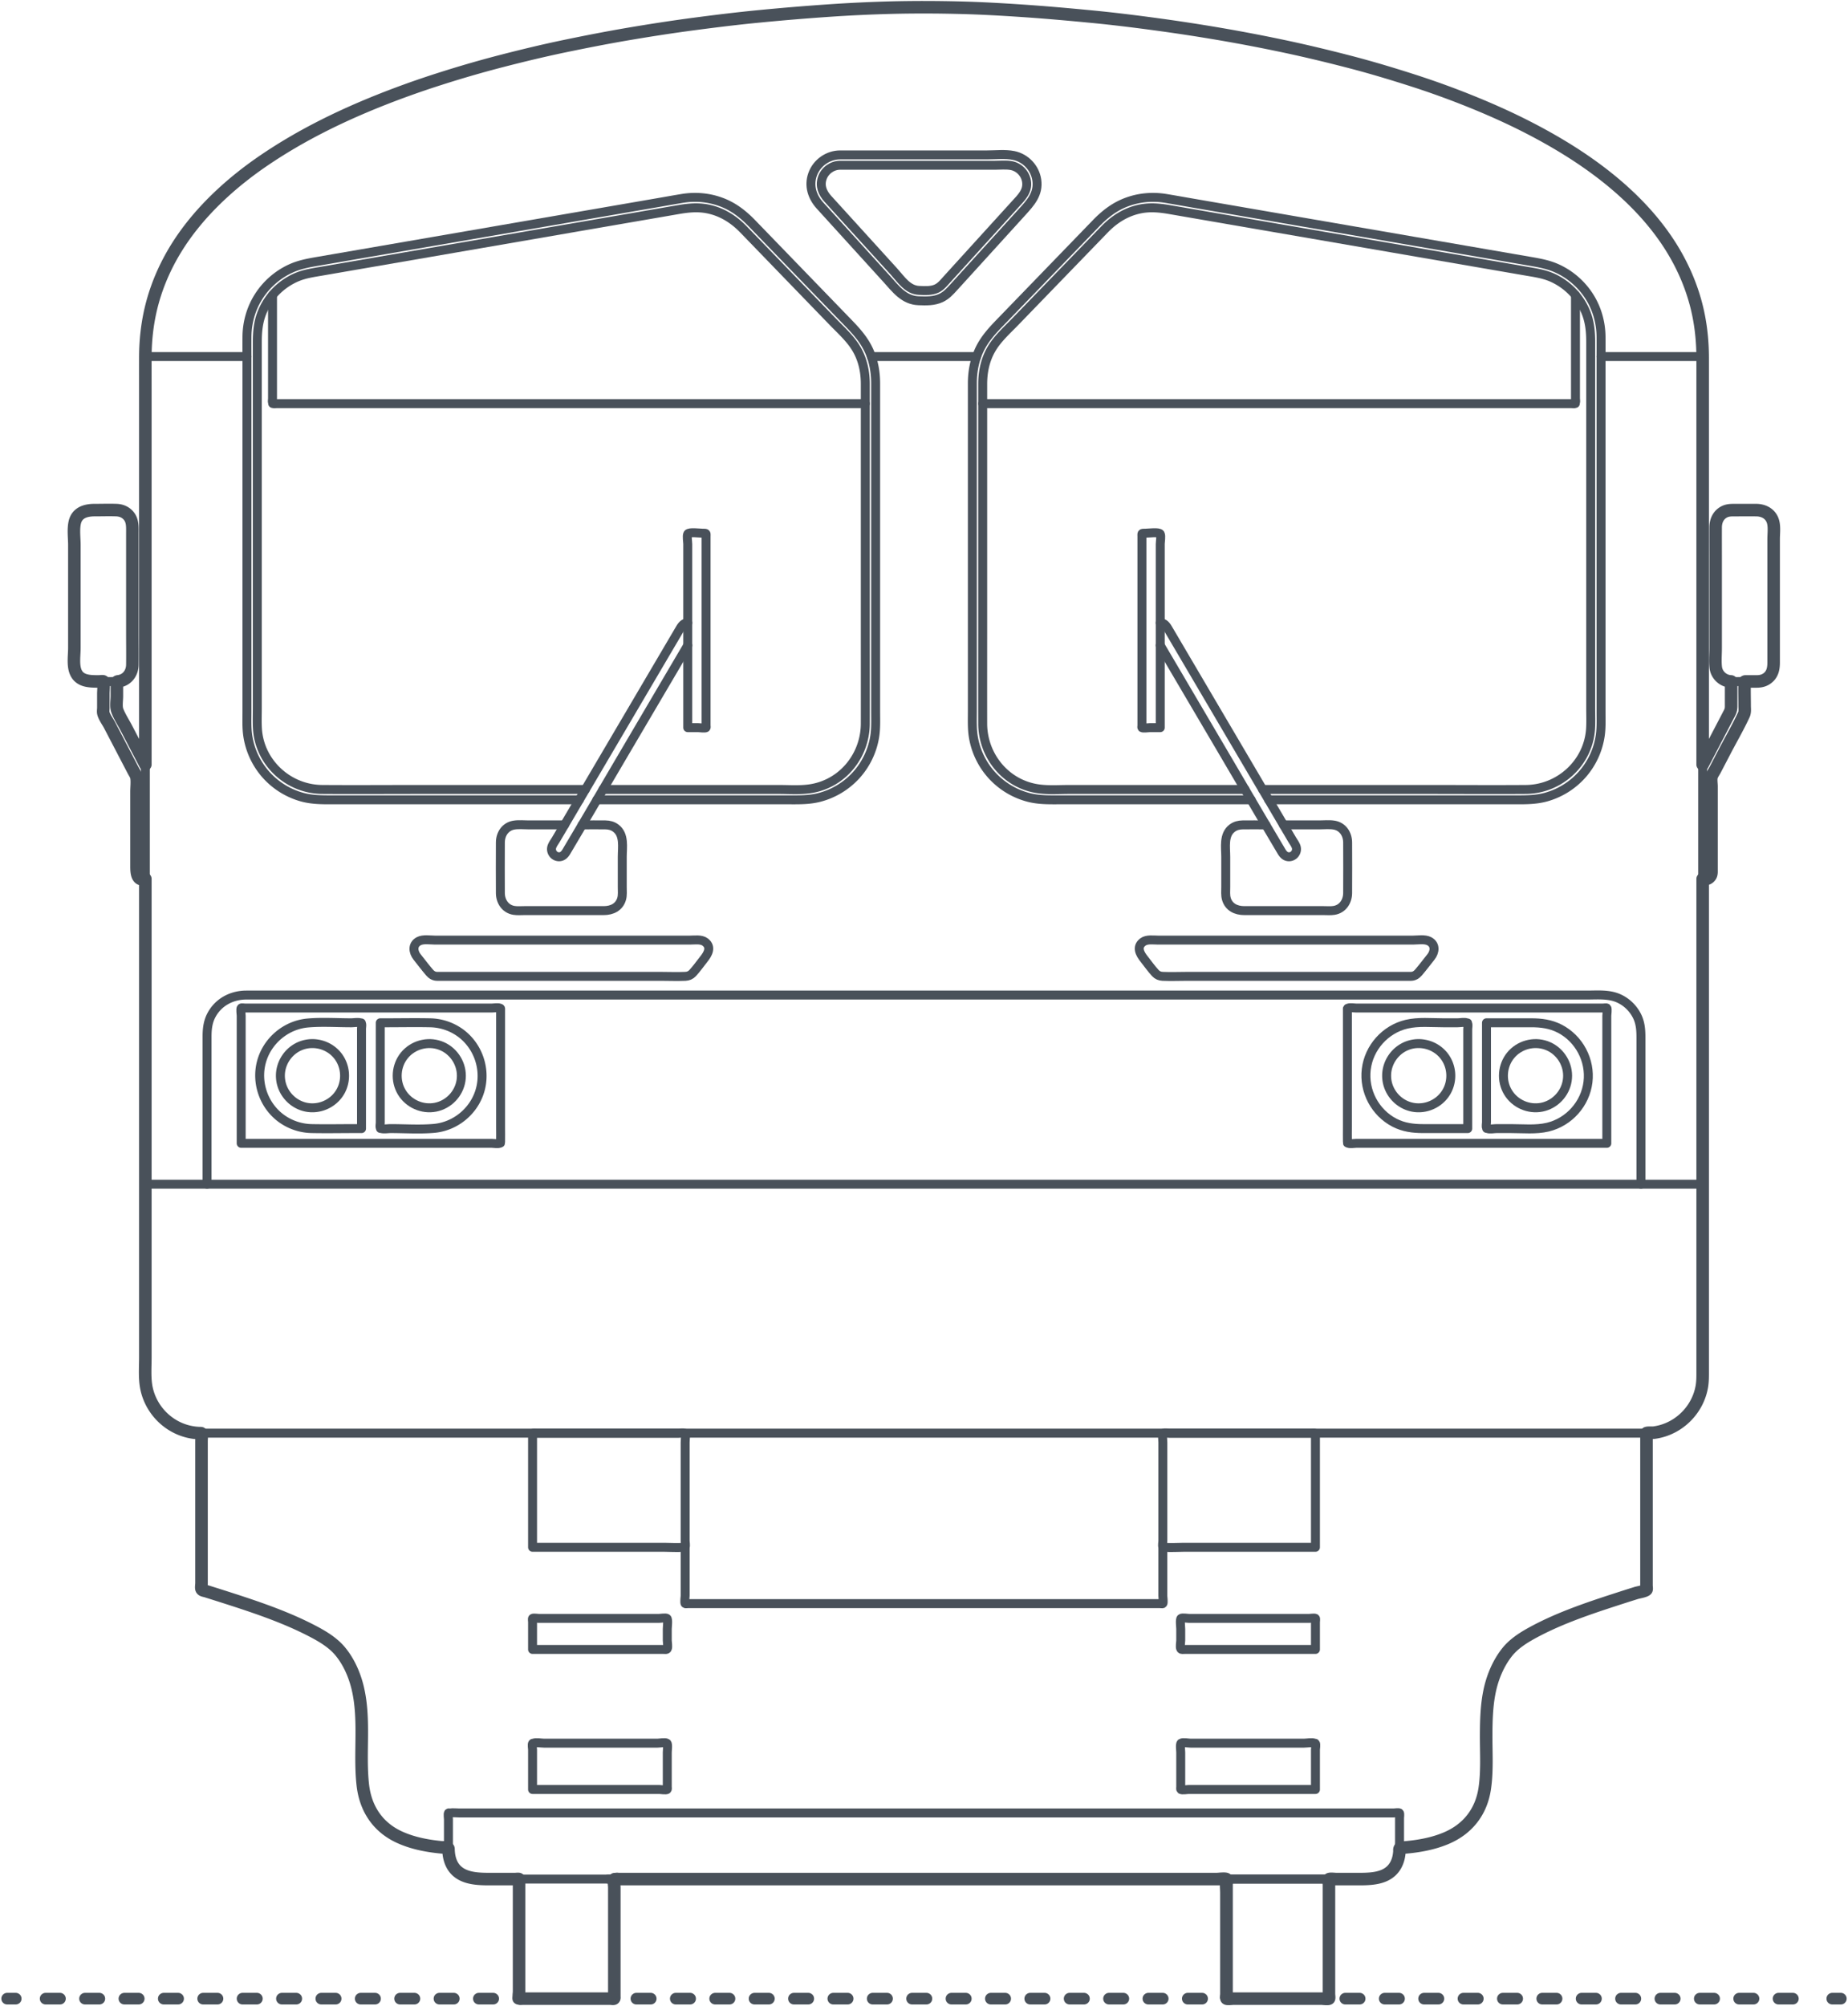 <svg xmlns="http://www.w3.org/2000/svg" width="516" height="560" viewBox="0 0 516 560"><path fill="none" stroke="#49515a" stroke-linecap="round" stroke-linejoin="round" stroke-miterlimit="20" stroke-width="3.25" d="M2 557.914h2.387"/><path fill="none" stroke="#49515a" stroke-dasharray="3.999 6.998" stroke-linecap="round" stroke-linejoin="round" stroke-miterlimit="20" stroke-width="3.25" d="M12.741 557.914h494.695"/><path fill="none" stroke="#49515a" stroke-linecap="round" stroke-linejoin="round" stroke-miterlimit="20" stroke-width="3.25" d="M511.612 557.914H514"/><g fill="none" stroke="#49515a" stroke-linecap="round" stroke-linejoin="round" stroke-miterlimit="20" stroke-width="2.5"><path d="M57.815 330.564v-27.596-13.582c0-2.054.195-3.998 1.144-5.864 1.901-3.738 5.702-5.753 9.811-5.758 4.293-.005 8.585 0 12.878 0H443.11c3.004 0 6.19-.321 8.99.985a10.592 10.592 0 0 1 5.061 5.017c.899 1.89 1.023 3.832 1.023 5.88V330.564"/><path d="M409.824 315.041h-12.507c-2.781 0-5.412-.343-7.921-1.633-5.438-2.795-8.646-8.845-7.909-14.916.737-6.072 5.3-11.176 11.248-12.59 3.284-.78 6.914-.4 10.249-.4h4.044c.662 0 1.88-.24 2.501 0 .43.166.134-.128.295.248.158.37 0 1.16 0 1.56v27.731z"/><path d="M106.177 285.503V313.354c0 .37-.147 1.098 0 1.44.151.355-.121.127.333.247.735.196 1.806 0 2.562 0 3.986 0 8.082.29 12.058-.054 6.093-.528 11.348-4.913 12.967-10.81 1.617-5.897-.674-12.353-5.643-15.913a14.888 14.888 0 0 0-8.34-2.758c-4.152-.087-8.314-.002-12.467-.002l-1.47-.001z"/><path d="M415.058 285.502h12.507c2.781 0 5.412.344 7.922 1.634 5.437 2.795 8.646 8.844 7.908 14.916-.736 6.072-5.3 11.176-11.247 12.59-3.284.78-6.914.4-10.25.4h-4.044c-.661 0-1.879.24-2.5 0-.43-.167-.134.128-.296-.248-.157-.37 0-1.16 0-1.56V286.24v-.736z"/><path d="M40.583 330.564H475.42"/><path d="M100.942 315.041v-25.187-2.664c0-.37.147-1.098 0-1.44-.152-.355.12-.127-.333-.247-.735-.196-1.806 0-2.563 0-3.986 0-8.081-.29-12.058.054-6.093.528-11.347 4.913-12.966 10.81-1.617 5.897.673 12.353 5.643 15.913a14.88 14.88 0 0 0 8.34 2.758c4.152.087 8.313.002 12.466.002l1.471.001z"/><path d="M475.418 99.535V382.5c0 1.743.016 3.46-.354 5.177a15.784 15.784 0 0 1-6.664 9.765c-2.651 1.757-5.724 2.6-8.89 2.613-2.411.009-4.822 0-7.233 0H58.33c-2.095 0-4.146.004-6.194-.555a15.79 15.79 0 0 1-9.416-7.23c-1.463-2.51-2.128-5.318-2.135-8.209-.005-1.924 0-3.847 0-5.77v-12.34-17.734-22.195-25.514-27.632-28.899-28.857-27.973-25.89-22.637-18.494V107v-6.788c0-3.817.274-7.614.976-11.37 1.114-5.958 3.216-11.706 6.154-17.004C50.686 66.48 54.46 61.6 58.728 57.216c4.067-4.178 8.576-7.93 13.334-11.293 5.067-3.584 10.399-6.785 15.898-9.658 5.688-2.972 11.541-5.61 17.49-8.013 5.672-2.29 11.445-4.335 17.27-6.199a333.602 333.602 0 0 1 18.434-5.305c6.193-1.596 12.428-3.019 18.69-4.319 6.26-1.3 12.552-2.438 18.86-3.488 6.185-1.03 12.396-1.907 18.616-2.697 6.615-.84 13.241-1.545 19.88-2.184 5.93-.57 11.882-1.017 17.83-1.337 6.437-.347 12.877-.654 19.323-.71 6.715-.06 13.414.108 20.123.374 6.093.241 12.184.66 18.262 1.157 6.714.55 13.41 1.231 20.105 1.976 6.228.693 12.443 1.57 18.64 2.497a454 454 0 0 1 18.26 3.13 418.966 418.966 0 0 1 18.491 3.957c6.145 1.467 12.267 3.061 18.32 4.87 6.18 1.844 12.311 3.844 18.355 6.096 5.88 2.191 11.678 4.605 17.344 7.304 5.56 2.648 10.971 5.591 16.184 8.869 4.958 3.116 9.708 6.592 14.098 10.47 4.657 4.112 8.903 8.704 12.447 13.812 3.46 4.99 6.211 10.485 7.983 16.3 1.653 5.431 2.408 11.041 2.453 16.71z"/><path d="M272.694 99.535h-29.389"/><path d="M324.689 431.92v13.573c0 .304.223 1.931-.005 2.151-.09.087-.7 0-.82 0H192.107c-.116 0-.706.085-.793 0-.236-.23-.002-1.922-.002-2.237V434.42v-2.502"/><path d="M125.215 515.826c0 3.67 1.585 6.878 5.218 8.075 1.754.578 3.594.633 5.423.633H374.53c3.873 0 8.718.67 12.29-1.15 4.19-2.135 3.964-6.746 3.964-10.809v-5.06c0-.26.144-1.273-.04-1.435-.202-.177-1.357 0-1.612 0H128.236c-.823 0-1.767-.13-2.583 0-.075.012-.363-.052-.418 0-.206.194-.02 1.515-.02 1.797v7.949z"/><path d="M459.732 400.057v42.652c0 .257.105.884-.045 1.072-.278.35-1.705.538-2.119.67l-2.938.926c-1.22.385-2.436.793-3.652 1.194-5.483 1.81-10.947 3.715-16.266 5.968-4.333 1.835-8.992 3.853-12.466 7.115-3.06 2.873-4.989 7.09-6.014 11.1-1.233 4.823-1.249 9.879-1.265 14.825-.018 5.56.542 11.609-1.143 16.999-1.034 3.308-3.035 6.165-5.83 8.208-3.907 2.856-8.807 4.088-13.537 4.691a61.94 61.94 0 0 1-3.67.348"/><path d="M56.268 400.057v42.652c0 .257-.105.884.046 1.072.278.35 1.704.538 2.118.67l2.938.926c1.221.385 2.437.793 3.653 1.194 5.483 1.81 10.946 3.715 16.266 5.968 4.333 1.835 8.992 3.853 12.466 7.115 3.06 2.873 4.988 7.09 6.014 11.1 1.233 4.823 1.248 9.879 1.265 14.825.018 5.56-.542 11.609 1.142 16.999 1.034 3.308 3.036 6.165 5.83 8.208 3.908 2.856 8.808 4.088 13.537 4.691 1.22.155 2.445.265 3.671.348"/><path d="M439.908 82.37V111.195c0 .327.114.902 0 1.211-.142.385.095.12-.172.265-.184.1-.71 0-.916 0H274.39"/><path d="M323.964 203.121V181.79v-29.911c0-.68.3-2.202 0-2.827-.298-.623-3.385-.214-4.183-.214-1.12 0-.934-.023-.934 1.003v52.664c0 .092-.066.537 0 .608.216.232 1.887.012 2.21.012.97-.003 1.938-.003 2.907-.003z"/><path d="M323.964 173.865c1.06.01 1.637.728 2.123 1.552l2.141 3.639 8.788 14.933a555472.89 555472.89 0 0 0 23.732 40.322c.373.634.884 1.297 1.137 1.997.472 1.3-.43 2.749-1.826 2.85-1.043.075-1.712-.6-2.201-1.423-5.61-9.44-11.14-18.927-16.709-28.392l-16.892-28.701-.292-.496"/><path d="M353.46 230.264c-2.17 0-4.344-.039-6.514 0-1.045.017-2.014.259-2.866.892-2.505 1.859-1.827 5.368-1.827 8.063v8.385c0 1.072-.125 2.25.172 3.297.665 2.345 2.748 3.29 4.984 3.29h22.142c.965 0 1.997.097 2.955-.062 2.431-.402 3.772-2.523 3.784-4.845.024-4.705.024-9.41 0-14.114-.012-2.31-1.329-4.418-3.746-4.84-1.348-.235-2.826-.066-4.182-.066H358.363"/><path d="M349.34 223.263H296.252c-3.057 0-6.087.104-9.076-.675a21.057 21.057 0 0 1-10.196-6.15 21.042 21.042 0 0 1-5.21-10.793c-.38-2.361-.268-4.784-.268-7.168v-15.354-22.168-23.63-19.746-10.511c.002-3.14.528-6.199 1.811-9.08 1.364-3.065 3.49-5.44 5.789-7.814l14.032-14.502 12.906-13.338c2.38-2.46 4.983-4.515 8.199-5.786 3.586-1.418 7.485-1.784 11.282-1.157 2.38.392 4.756.82 7.134 1.23 5.611.97 11.223 1.937 16.836 2.906l22.223 3.835 23.297 4.02 20.056 3.461 12.5 2.157c2.481.428 4.907.888 7.221 1.945a21.05 21.05 0 0 1 8.99 7.83c2.136 3.36 3.235 7.264 3.266 11.237.017 2.225 0 4.452 0 6.678v97.922c0 2.218.102 4.475-.213 6.676a21.036 21.036 0 0 1-5.025 10.882 21.057 21.057 0 0 1-10.088 6.325c-2.773.774-5.558.77-8.403.77h-69.069"/><path d="M347.64 220.374h-49.05c-3.03 0-6.243.256-9.245-.268-8.794-1.534-14.94-9.327-14.956-18.137-.016-8.403 0-16.804 0-25.207v-42.325-27.195c0-3.377.65-6.627 2.322-9.597 1.697-3.016 4.408-5.404 6.792-7.868l24.887-25.72c2.781-2.874 6.095-4.968 10.064-5.748 2.758-.542 5.435-.268 8.162.203l27.68 4.776 41.995 7.247 30 5.176c2.272.392 4.54.712 6.69 1.598a18.175 18.175 0 0 1 9.824 9.85c1.102 2.689 1.35 5.462 1.35 8.325V197.67c0 1.904.08 3.83-.034 5.732-.576 9.51-8.64 16.903-18.09 16.972-9.052.067-18.106 0-27.16 0H352.543"/><path d="M393.95 272.544c.894-.007 1.574-.438 2.139-1.097 1.192-1.391 2.296-2.87 3.442-4.302 1.11-1.39 1.39-3.433-.461-4.415-1.242-.658-3.24-.305-4.566-.305h-71.138c-1.296 0-3.123-.312-4.239.526-1.909 1.436-.776 3.366.366 4.793 1.025 1.283 1.987 2.68 3.107 3.882.566.608 1.228.88 2.047.917 2.278.105 4.584 0 6.863 0h60.869l1.57.001z"/><path d="M367.299 499.526V488.44c0-.31.196-1.5 0-1.758-.102-.135-.05-.01-.258-.09-.74-.282-2.157 0-2.938 0h-31.698c-.525 0-2.152-.292-2.61 0-.358.23-.11 2.102-.11 2.579v9.605c0 .16-.074.658.032.75.276.24 1.84 0 2.187 0h35.395z"/><path d="M367.299 460.432v-4.572-3.042c0-.16.108-.95-.009-1.058-.2-.183-1.446 0-1.7 0h-33.625c-.403 0-1.842-.244-2.184 0-.372.268-.096 2.428-.096 2.94v3.234c0 .499-.256 1.859 0 2.296.19.323.53.202 1.036.202h36.578z"/><path d="M367.299 431.92v-31.142c0-1.024-.287-.721-1.298-.721h-39.427c-.403 0-1.309-.18-1.674 0-.495.241-.209 1.946-.209 2.561V430.12c0 .3-.192 1.478 0 1.715.108.132.25.062.493.083 1.763.153 3.61 0 5.38 0h35.886c.28.002.565.002.849.002z"/><path d="M448.658 319.157V296.37v-12.832c0-.297.225-1.932 0-2.15-.122-.117-.925-.002-1.083-.002h-68.93c-.573 0-1.603-.206-2.144 0-.378.145-.278-.003-.278.583v32.728c0 1.302-.032 2.608 0 3.91.014.566-.103.413.278.55.565.203 1.6 0 2.19 0H447.577l1.082.001z"/><path d="M387.174 300.272c.006-3.748 2.415-7.182 5.946-8.447 3.528-1.263 7.577-.143 9.955 2.754 2.378 2.896 2.687 7.086.762 10.302-1.924 3.214-5.764 4.92-9.44 4.191-3.66-.727-6.552-3.748-7.119-7.439a8.964 8.964 0 0 1-.104-1.361z"/><path d="M437.708 300.272c-.006-3.748-2.415-7.182-5.946-8.447-3.526-1.263-7.576-.143-9.954 2.754-2.378 2.896-2.687 7.086-.763 10.302 1.924 3.214 5.764 4.92 9.439 4.191 3.662-.727 6.552-3.748 7.12-7.439.068-.45.103-.906.104-1.361z"/><path d="M490.803 190.222c2.625-.002 4.41-2.206 4.434-4.707.043-4.48 0-8.962 0-13.442V152.87v-5.443c0-.852-.042-1.663-.407-2.455a4.472 4.472 0 0 0-3.53-2.551c-2.276-.258-4.683-.028-6.97-.028-2.753 0-5.185 1.402-5.288 4.437-.127 3.74 0 7.505 0 11.246v26.249c0 .843-.073 1.733.138 2.558 1.028 4.022 5.402 3.338 8.542 3.338h3.08z"/><path d="M475.418 213.406l4.796-9.196 2.708-5.19c.491-.941.444-1.457.444-2.568v-6.23"/><path d="M487.139 190.222v6.71c0 .652.158 1.527-.001 2.164-.096.38-.416.796-.595 1.14-2.417 4.636-4.834 9.27-7.253 13.905-.437.838-1.22 1.862-1.405 2.793-.27 1.363 0 3.055 0 4.437v16.683c0 1.778.088 3.58 0 5.355-.063 1.282-1.106 2.368-2.467 1.93"/><path d="M475.418 99.535h-28.375"/><path d="M40.583 99.535h28.374"/><path d="M28.861 190.222v6.71c0 .652-.157 1.527.002 2.164.095.38.415.796.594 1.14 2.417 4.636 4.836 9.27 7.253 13.905.437.838 1.221 1.862 1.405 2.793.27 1.363 0 3.055 0 4.437v16.683c0 1.778-.087 3.58 0 5.355.063 1.282 1.107 2.368 2.468 1.93"/><path d="M40.583 213.406l-4.797-9.196-2.707-5.19c-.492-.941-.444-1.457-.444-2.568v-6.23"/><path d="M25.198 190.222c-2.625-.002-4.41-2.206-4.435-4.707-.043-4.48 0-8.962 0-13.442V152.87v-5.443c0-.852.042-1.663.407-2.455a4.471 4.471 0 0 1 3.531-2.551c2.276-.258 4.682-.028 6.97-.028 2.752 0 5.185 1.402 5.287 4.437.127 3.74 0 7.505 0 11.246v26.249c0 .843.073 1.733-.138 2.558-1.028 4.022-5.402 3.338-8.541 3.338h-3.081z"/><path d="M78.292 300.272c.006-3.748 2.415-7.182 5.946-8.447 3.528-1.263 7.577-.143 9.955 2.754 2.378 2.896 2.687 7.086.763 10.302-1.925 3.214-5.765 4.92-9.44 4.191-3.66-.727-6.552-3.748-7.119-7.439a9.12 9.12 0 0 1-.105-1.361z"/><path d="M128.826 300.272c-.006-3.748-2.415-7.182-5.946-8.447-3.527-1.263-7.576-.143-9.954 2.754-2.378 2.896-2.687 7.086-.763 10.302 1.924 3.214 5.765 4.92 9.44 4.191 3.661-.727 6.552-3.748 7.12-7.439.069-.45.103-.906.103-1.361z"/><path d="M67.342 319.157V296.37v-12.832c0-.297-.224-1.932 0-2.15.122-.117.925-.002 1.083-.002H137.355c.573 0 1.604-.206 2.144 0 .379.145.278-.003.278.583v32.728c0 1.302.033 2.608 0 3.91-.014.566.103.413-.278.55-.564.203-1.6 0-2.19 0H68.425l-1.083.001z"/><path d="M148.702 431.92v-31.142c0-1.024.286-.721 1.297-.721H189.427c.402 0 1.308-.18 1.673 0 .496.241.21 1.946.21 2.561V430.12c0 .3.192 1.478 0 1.715-.108.132-.251.062-.494.083-1.763.153-3.61 0-5.379 0H149.55c-.28.002-.564.002-.848.002z"/><path d="M148.702 460.432v-4.572-3.042c0-.16-.109-.95.008-1.058.2-.183 1.447 0 1.701 0h33.625c.402 0 1.842-.244 2.183 0 .373.268.097 2.428.097 2.94v3.234c0 .499.255 1.859 0 2.296-.19.323-.531.202-1.036.202H148.7z"/><path d="M148.702 499.526V488.44c0-.31-.196-1.5 0-1.758.101-.135.05-.01.258-.09.74-.282 2.157 0 2.937 0h31.698c.526 0 2.153-.292 2.61 0 .358.23.111 2.102.111 2.579v9.605c0 .16.074.658-.032.75-.276.24-1.84 0-2.187 0h-35.395z"/><path d="M122.05 272.544c-.893-.007-1.574-.438-2.138-1.097-1.193-1.391-2.296-2.87-3.442-4.302-1.111-1.39-1.39-3.433.46-4.415 1.242-.658 3.24-.305 4.567-.305h71.137c1.297 0 3.123-.312 4.24.526 1.908 1.436.775 3.366-.366 4.793-1.025 1.283-1.988 2.68-3.107 3.882-.566.608-1.229.88-2.048.917-2.277.105-4.583 0-6.862 0h-60.869l-1.571.001z"/><path d="M168.361 220.374h49.05c3.03 0 6.242.256 9.244-.268 8.795-1.534 14.94-9.327 14.957-18.137.015-8.403 0-16.804 0-25.207v-42.325-27.195c0-3.377-.651-6.627-2.322-9.597-1.698-3.016-4.409-5.404-6.792-7.868l-24.887-25.72c-2.782-2.874-6.095-4.968-10.065-5.748-2.757-.542-5.435-.268-8.161.203l-27.681 4.776-41.994 7.247-30 5.176c-2.273.392-4.54.712-6.69 1.598a18.175 18.175 0 0 0-9.825 9.85c-1.102 2.689-1.349 5.462-1.349 8.325V197.67c0 1.904-.08 3.83.034 5.732.575 9.51 8.64 16.903 18.09 16.972 9.051.067 18.106 0 27.159 0h46.33"/><path d="M166.66 223.263h53.089c3.057 0 6.086.104 9.075-.675a21.057 21.057 0 0 0 10.196-6.15 21.041 21.041 0 0 0 5.21-10.793c.38-2.361.268-4.784.268-7.168v-15.354-22.168-23.63-19.746-10.511c-.001-3.14-.528-6.199-1.81-9.08-1.364-3.065-3.491-5.44-5.79-7.814-4.676-4.834-9.354-9.669-14.032-14.502L209.96 62.334c-2.38-2.46-4.983-4.515-8.199-5.786-3.585-1.418-7.484-1.784-11.281-1.157-2.38.392-4.756.82-7.134 1.23-5.612.97-11.224 1.937-16.836 2.906l-22.224 3.835-23.297 4.02-20.055 3.461L88.433 73c-2.48.428-4.906.888-7.22 1.945a21.05 21.05 0 0 0-8.99 7.83c-2.136 3.36-3.236 7.264-3.267 11.237-.016 2.225 0 4.452 0 6.678v97.922c0 2.218-.101 4.475.214 6.676a21.035 21.035 0 0 0 5.024 10.882 21.056 21.056 0 0 0 10.088 6.325c2.773.774 5.558.77 8.403.77h69.07"/><path d="M162.54 230.264c2.17 0 4.345-.039 6.515 0 1.044.017 2.014.259 2.866.892 2.504 1.859 1.826 5.368 1.826 8.063v8.385c0 1.072.126 2.25-.172 3.297-.665 2.345-2.748 3.29-4.983 3.29h-22.143c-.964 0-1.997.097-2.954-.062-2.432-.402-3.772-2.523-3.784-4.845-.024-4.705-.024-9.41 0-14.114.012-2.31 1.328-4.418 3.746-4.84 1.347-.235 2.825-.066 4.181-.066H157.637"/><path d="M192.036 173.865c-1.06.01-1.636.728-2.122 1.552l-2.142 3.639-8.788 14.933a537182.47 537182.47 0 0 1-23.731 40.322c-.374.634-.885 1.297-1.138 1.997-.471 1.3.431 2.749 1.827 2.85 1.043.075 1.711-.6 2.2-1.423 5.61-9.44 11.14-18.927 16.71-28.392l16.892-28.701.291-.496"/><path d="M192.036 203.121V181.79v-29.911c0-.68-.3-2.202 0-2.827.299-.623 3.386-.214 4.183-.214 1.121 0 .935-.023.935 1.003v52.664c0 .092.065.537 0 .608-.216.232-1.888.012-2.211.012-.97-.003-1.937-.003-2.907-.003z"/><path d="M76.092 82.37V111.195c0 .327-.113.902 0 1.211.142.385-.094.12.173.265.185.1.71 0 .917 0H241.61"/><path d="M234.603 46.128c-2.253.001-4.312 1.484-5.023 3.624-.728 2.19.11 4.136 1.58 5.753l18.467 20.315c1.963 2.159 3.8 5.123 7.017 5.243 1.616.06 3.423.2 4.928-.529 1.19-.577 1.997-1.63 2.868-2.589l19.004-20.904c1.713-1.886 3.611-3.629 3.185-6.418-.341-2.228-2.119-4.04-4.34-4.42-1.45-.247-3.032-.075-4.492-.075h-43.194z"/><path d="M234.603 43.24c-3.42.002-6.554 2.21-7.705 5.434-1.134 3.177-.116 6.31 2.076 8.721l18.575 20.433c2.551 2.806 4.805 5.966 8.939 6.121 2.123.08 4.318.146 6.28-.784 1.444-.685 2.457-1.787 3.51-2.946l19.012-20.914c2.415-2.656 4.764-5.155 4.204-9.049-.487-3.386-3.122-6.177-6.476-6.855-2.36-.478-4.992-.162-7.372-.162h-41.043z"/><path d="M145.052 524.533v30.705c0 .51-.556 2.091 0 2.534.443.354 3.031.142 3.984.142h18.465c.965 0 2.75.182 3.658 0 .822-.163.5-.456.5-1.022v-3.84-24.735c0-1.08.205-2.22 0-3.296-.136-.703-.297-.487-1.885-.487"/><path d="M370.927 524.533v30.705c0 .51.605 2.091 0 2.534-.483.354-3.3.142-4.338.142h-20.1c-1.05 0-2.993.182-3.982 0-.895-.163-.544-.456-.544-1.022v-3.84-24.735c0-1.08-.224-2.22 0-3.296.147-.703.323-.487 2.052-.487h24.718l2.194-.001z"/></g><path fill="none" stroke="#49515a" stroke-linecap="round" stroke-linejoin="round" stroke-miterlimit="20" stroke-width="3.5" d="M483.366 190.22c-2.19-.067-4.052-1.759-4.297-3.943-.195-1.744-.027-3.584-.027-5.334v-25.799c0-2.648-.015-5.298 0-7.948.01-1.835.774-3.52 2.497-4.357.924-.449 1.872-.445 2.872-.445 1.984 0 3.968-.005 5.952 0 2.13.005 4.082 1.047 4.702 3.215.433 1.509.171 3.362.171 4.899v34.431c0 1.71-.307 3.295-1.775 4.396-.834.626-1.79.868-2.817.887-.978.018-1.956-.007-2.933 0-.646.005-.55-.054-.572.553-.077 2.047 0 4.11 0 6.158 0 .893.154 1.771-.217 2.578-1.573 3.41-3.495 6.701-5.232 10.032-.93 1.78-1.856 3.56-2.785 5.34-.315.604-.86 1.324-1.02 1.989-.188.787 0 1.85 0 2.652V242.782c0 .591.053 1.188-.26 1.72a1.906 1.906 0 0 1-2.207.841v137.149c0 1.524.03 3.039-.23 4.548-1.032 5.972-5.56 10.925-11.414 12.487-.658.175-1.327.308-2.003.396-.32.042-1.852-.059-2.037.134-.09.092 0 .752 0 .865v41.705c0 .211.123.921 0 1.112-.288.445-2.34.766-2.837.924-1.037.327-2.077.648-3.113.982-8.796 2.842-17.875 5.73-26.009 10.192-2.634 1.445-5.246 3.141-7.105 5.547-2.428 3.143-4.006 7.021-4.785 10.896-.797 3.959-.9 8.042-.915 12.069-.019 4.905.325 9.993-.394 14.866-.97 6.58-4.798 11.422-10.897 13.962-3.81 1.587-7.959 2.272-12.054 2.589-.503.04-.696-.063-.842.363-.07.206-.018.528-.035.751-.035.468-.095.936-.188 1.396a8.188 8.188 0 0 1-.826 2.326c-2.311 4.207-7.614 3.93-11.732 3.93h-4.96c-.337 0-1.76-.187-1.97.057-.16.186 0 1.285 0 1.512V556.705c0 .174.13 1.065 0 1.199-.203.211-1.753.01-2.036.01h-24.697c-.278 0-1.682.18-1.864-.021-.144-.159 0-1.08 0-1.286V538.61v-9.473-3.09c0-.217.156-1.303 0-1.477-.27-.302-2.288-.036-2.696-.036h1.859H172.815c-.592 0-.263-.088-.85 0-.476.072-.288-.122-.434.265-.197.524 0 1.524 0 2.077V557.22c0 .297.068.569-.109.694-.162.115-.78 0-.987 0h-24.537c-.468 0-.798.131-.963-.179-.193-.36 0-1.393 0-1.789v-8.204-19.583-2.775c0-.168.08-.743-.03-.85-.105-.103-.934 0-1.065 0H136.595c-3.903 0-8.55-.247-10.49-4.257-.368-.76-.598-1.579-.732-2.41-.076-.476-.12-.957-.14-1.44-.02-.445.054-.446-.295-.62-.37-.186-1.137-.087-1.554-.126-4.029-.38-8.108-1.143-11.81-2.831-6.102-2.782-9.54-8-10.275-14.643-.982-8.88.66-17.966-1.36-26.761-.85-3.7-2.463-7.476-4.894-10.422-2.061-2.5-4.94-4.22-7.776-5.7-8.007-4.181-16.783-7.032-25.365-9.778-1.433-.458-2.869-.905-4.302-1.358-.526-.166-1.152-.178-1.332-.624-.16-.397 0-1.215 0-1.635v-2.86-19.416-17.32c0-.593.103-1.289 0-1.873-.091-.506.02-.389-.612-.413a15.72 15.72 0 0 1-4.07-.703c-5.774-1.804-10.085-6.938-10.87-12.935-.324-2.473-.134-5.061-.134-7.543V360.09v-29.526-22.59-41.52-21.112c-2.411.742-2.467-1.977-2.467-3.518V228.17v-7.162c0-1.266.187-2.696 0-3.951-.104-.693-.588-1.348-.915-1.974-1.054-2.021-2.11-4.043-3.163-6.066l-3.431-6.578c-.529-1.014-1.456-2.222-1.742-3.339-.118-.463-.004-1.102-.004-1.577v-3.811c0-.976.152-2.091 0-3.056-.014-.086.05-.377-.01-.436-.12-.12-.988 0-1.15 0-2.76 0-5.838.026-6.767-3.215-.537-1.876-.17-4.237-.17-6.146v-28.687c0-1.999-.333-4.328.106-6.307.613-2.764 3.043-3.473 5.517-3.473 2.034 0 4.08-.07 6.113 0 1.193.04 2.304.443 3.16 1.299 1.462 1.463 1.299 3.35 1.299 5.237v27.731c0 2.971.043 5.945 0 8.916-.031 2.16-1.33 4.091-3.526 4.55-.755.158-.798-.043-.798.773v3.413c0 1.281-.311 2.954.157 4.154.644 1.655 1.693 3.248 2.515 4.822l3.55 6.807 1.726 3.31v-8.128-20.304-26.594-27.107-21.553c0-3.342-.01-6.683 0-10.025.014-5.151.63-10.276 1.986-15.25 1.525-5.59 3.937-10.911 7.042-15.798 3.183-5.01 7.065-9.543 11.352-13.637 4.047-3.864 8.469-7.346 13.105-10.475 4.998-3.374 10.211-6.402 15.583-9.14 5.275-2.689 10.692-5.098 16.188-7.297a252.848 252.848 0 0 1 16.878-6.04 314.068 314.068 0 0 1 17.326-5.02c5.861-1.51 11.749-2.932 17.675-4.163 5.958-1.237 11.93-2.405 17.929-3.421 5.959-1.009 11.937-1.938 17.93-2.73 6.06-.8 12.133-1.553 18.218-2.138a685.218 685.218 0 0 1 19.469-1.62 410.709 410.709 0 0 1 17.564-.835c6.424-.16 12.833-.138 19.256.022 5.86.146 11.719.478 17.566.875 6.433.435 12.848 1.01 19.265 1.627 5.92.57 11.836 1.303 17.73 2.1 5.997.809 11.983 1.721 17.948 2.742a465.592 465.592 0 0 1 18.191 3.485c6.029 1.28 12.018 2.724 17.983 4.27 5.832 1.51 11.605 3.24 17.343 5.077a237.325 237.325 0 0 1 16.366 5.902c5.61 2.259 11.14 4.727 16.515 7.5 5.306 2.74 10.48 5.742 15.405 9.122 4.602 3.16 8.99 6.643 13.012 10.518 4.321 4.164 8.216 8.8 11.374 13.91 3.004 4.862 5.327 10.134 6.781 15.663 1.276 4.854 1.841 9.843 1.852 14.857.008 3.525 0 7.051 0 10.576v103.032l4.796-9.196 2.708-5.19c.491-.941.444-1.457.444-2.568.002-2.079 0-4.155.002-6.233z"/></svg>